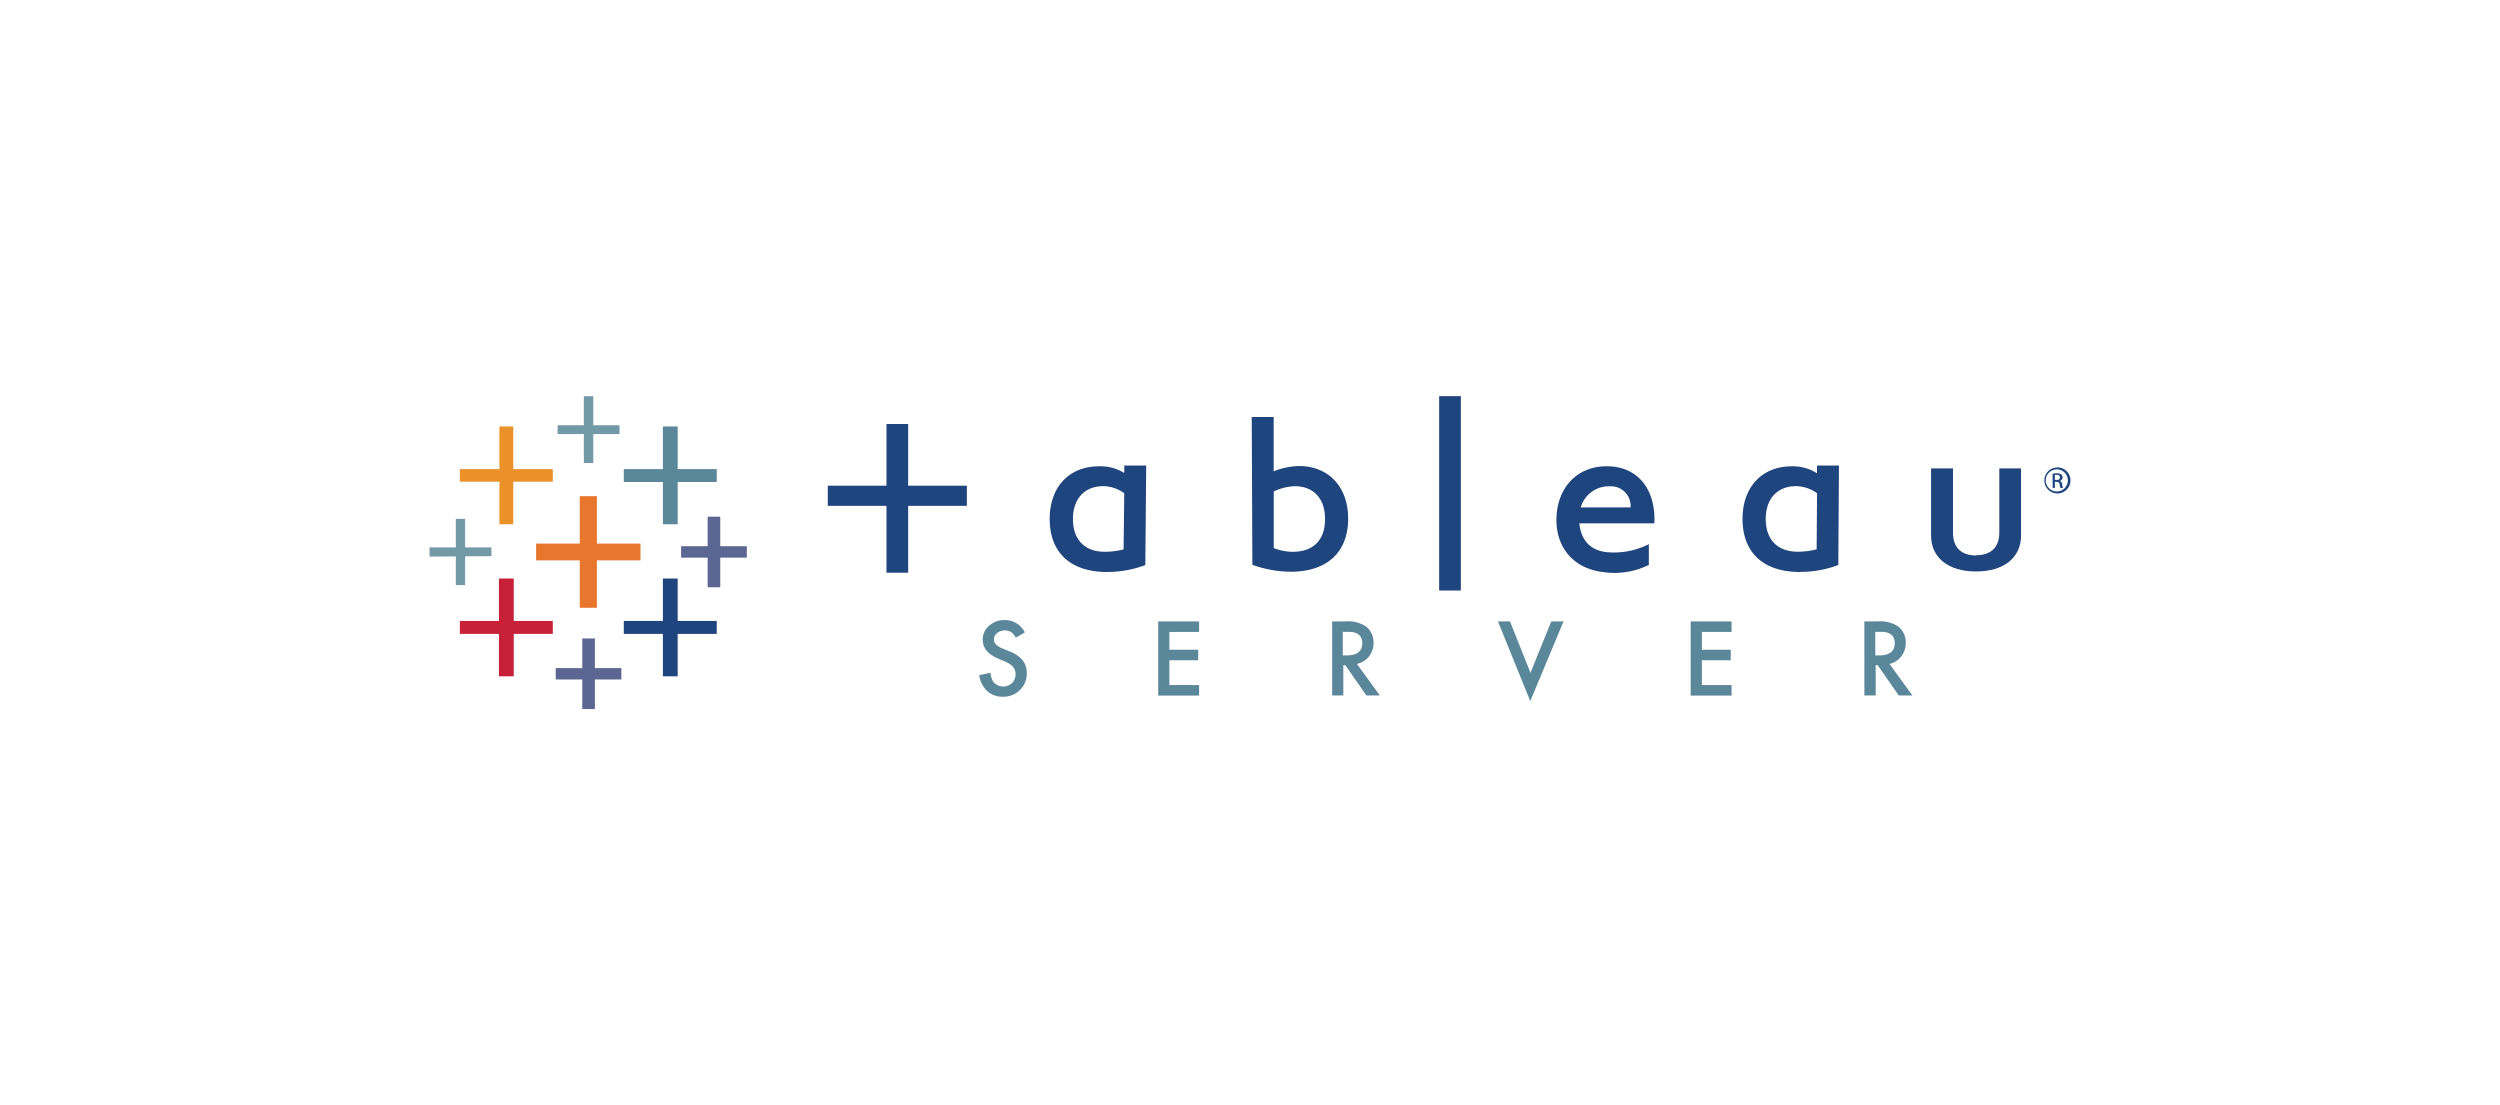 <svg xmlns="http://www.w3.org/2000/svg" viewBox="0 0 475 210"><defs><style>.a{fill:#e8762d;}.b{fill:#c72037;}.c{fill:#5b879b;}.d{fill:#5c6692;}.e{fill:#eb9129;}.f{fill:#1f457e;}.g{fill:#7199a6;}</style></defs><title>integration-tile</title><polygon class="a" points="121.69 103.28 113.41 103.28 113.41 94.27 110.15 94.27 110.15 103.28 101.86 103.28 101.86 106.47 110.15 106.47 110.15 115.48 113.41 115.48 113.41 106.47 121.69 106.47 121.69 103.28"/><polygon class="b" points="105.03 117.98 97.61 117.98 97.61 109.92 94.8 109.92 94.8 117.98 87.37 117.98 87.37 120.44 94.8 120.44 94.8 128.5 97.61 128.5 97.61 120.44 105.03 120.44 105.03 117.98"/><polygon class="c" points="136.18 89.13 128.76 89.13 128.76 81.03 125.95 81.03 125.95 89.13 118.52 89.13 118.52 91.58 125.95 91.58 125.95 99.61 128.76 99.61 128.76 91.58 136.18 91.58 136.18 89.13"/><polygon class="d" points="118.06 126.94 113.03 126.94 113.03 121.31 110.63 121.31 110.63 126.94 105.59 126.94 105.59 129.1 110.63 129.1 110.63 134.72 113.03 134.72 113.03 129.1 118.06 129.1 118.06 126.94"/><polygon class="e" points="105.03 89.13 97.52 89.13 97.52 81.03 94.89 81.03 94.89 89.13 87.37 89.13 87.37 91.52 94.89 91.52 94.89 99.61 97.52 99.61 97.52 91.52 105.03 91.52 105.03 89.13"/><polygon class="d" points="141.89 103.78 136.85 103.78 136.85 98.17 134.45 98.17 134.45 103.78 129.41 103.78 129.41 105.95 134.45 105.95 134.45 111.58 136.85 111.58 136.85 105.95 141.89 105.95 141.89 103.78"/><polygon class="f" points="136.18 117.98 128.76 117.98 128.76 109.92 125.95 109.92 125.95 117.98 118.52 117.98 118.52 120.44 125.95 120.44 125.95 128.5 128.76 128.5 128.76 120.44 136.18 120.44 136.18 117.98"/><polygon class="g" points="110.93 75.28 110.93 80.8 105.95 80.8 105.95 82.47 110.93 82.47 110.93 87.98 112.72 87.98 112.72 82.47 117.71 82.47 117.71 80.8 112.72 80.8 112.72 75.28 110.93 75.28"/><polygon class="g" points="93.37 104 88.37 104 88.37 98.59 86.61 98.59 86.61 104 81.61 104 81.61 105.75 86.61 105.72 86.61 111.16 88.37 111.16 88.37 105.7 93.37 105.67 93.37 104"/><path class="f" d="M242,89.55a13.66,13.66,0,0,1,4.82-1c5.57,0,9.33,3.91,9.33,10,0,6.36-4,10.08-10.92,10.08a22.42,22.42,0,0,1-7.28-1.31l-.12-28.09H242Zm3.64,15.29c3.89,0,6.12-2.23,6.12-6.21s-2.25-6.25-5.75-6.25a10,10,0,0,0-4,1v10.76a10.55,10.55,0,0,0,3.65.71"/><rect class="f" x="273.44" y="75.27" width="4.12" height="36.93"/><path class="f" d="M300.34,96.4h9.47a3.74,3.74,0,0,0-3.47-4h-.4a5.56,5.56,0,0,0-5.6,4M305,108.75c-6.35-.62-9.45-5.08-9.27-10.38.19-5.72,3.89-9.78,9.54-9.78,5.92,0,9.35,4.38,9.06,10.84H300.08c.34,3.58,2.49,5.27,5.43,5.5a14.68,14.68,0,0,0,7.77-1.54v3.94a14.72,14.72,0,0,1-8.27,1.42"/><path class="f" d="M375.49,105.49c2.62,0,4.38-1.33,4.38-4.32V89H384v12.73c0,4.25-3.3,6.85-8.55,6.85s-8.55-2.6-8.55-6.85V89h4.17v12.22c0,3,1.77,4.32,4.38,4.32"/><path class="f" d="M210.36,108.68c-7,0-10.92-3.72-10.92-10.08,0-6.13,3.76-10,9.33-10a8.53,8.53,0,0,1,4.84,1.27V88.45h4.17l-.17,18.91a20.3,20.3,0,0,1-7.28,1.31m-.42-3.83a14.82,14.82,0,0,0,3.57-.45l.13-10.67a6.91,6.91,0,0,0-4-1.35c-3.5,0-5.75,2.35-5.75,6.25s2.23,6.26,6.12,6.21"/><path class="f" d="M342,108.68c-7,0-10.92-3.72-10.92-10.08,0-6.13,3.76-10,9.33-10a8.53,8.53,0,0,1,4.82,1.32V88.45h4.17l-.12,18.9a20.28,20.28,0,0,1-7.27,1.31m-.42-3.83a15,15,0,0,0,3.57-.45l.08-10.66a6.91,6.91,0,0,0-4-1.35c-3.5,0-5.75,2.35-5.75,6.25s2.23,6.21,6.12,6.21"/><polygon class="f" points="168.43 80.56 172.55 80.56 172.55 92.28 183.7 92.28 183.7 96.11 172.55 96.11 172.55 108.81 168.43 108.81 168.43 96.11 157.28 96.11 157.28 92.28 168.43 92.28 168.43 80.56"/><path class="f" d="M390.89,88.8a2.48,2.48,0,1,1-2.46,2.5s0,0,0,0a2.44,2.44,0,0,1,2.41-2.47Zm0,.38a2.1,2.1,0,1,0,2,2,2.1,2.1,0,0,0-2-2Zm-.46,3.53H390V90a5,5,0,0,1,.78-.07,1.46,1.46,0,0,1,.86.21.67.67,0,0,1,.25.57.69.69,0,0,1-.54.67h0a.67.67,0,0,1,.46.67,2.42,2.42,0,0,0,.17.68h-.46a2,2,0,0,1-.19-.7.52.52,0,0,0-.55-.48h-.35v1.21Zm0-1.53h.32a.55.55,0,0,0,.66-.41v-.06a.54.54,0,0,0-.58-.49h-.41v.95Z"/><path class="c" d="M194.72,120.16l-1.72,1a3,3,0,0,0-.92-1.09,2.47,2.47,0,0,0-2.65.21,1.56,1.56,0,0,0-.58,1.24q0,1,1.53,1.66l1.4.57a6,6,0,0,1,2.51,1.69,3.82,3.82,0,0,1,.79,2.45,4.31,4.31,0,0,1-1.29,3.21,4.44,4.44,0,0,1-3.24,1.28,4.32,4.32,0,0,1-3-1.09,5,5,0,0,1-1.49-3l2.15-.47a3.66,3.66,0,0,0,.51,1.71,2.43,2.43,0,0,0,3.41.38l.16-.13a2.3,2.3,0,0,0,.66-1.69,2.36,2.36,0,0,0-.11-.75,1.92,1.92,0,0,0-.36-.63,2.84,2.84,0,0,0-.62-.54,6,6,0,0,0-.91-.48l-1.34-.58q-2.89-1.22-2.89-3.57a3.39,3.39,0,0,1,1.21-2.65,4.38,4.38,0,0,1,3-1.08A4.22,4.22,0,0,1,194.72,120.16Z"/><path class="c" d="M227.83,120.07h-5.65v3.38h5.48v2h-5.48v4.71h5.65v2h-7.77V118.07h7.77Z"/><path class="c" d="M257.81,126.14l4.36,6h-2.56l-4-5.76h-.38v5.76h-2.12V118.07h2.49a6.22,6.22,0,0,1,4,1,3.85,3.85,0,0,1,1.37,3.08,4,4,0,0,1-.86,2.57A3.82,3.82,0,0,1,257.81,126.14Zm-2.65-1.61h.67q3,0,3-2.31t-2.94-2.16h-.76v4.47Z"/><path class="c" d="M286.9,118.07l3.89,9.76,3.95-9.76h2.33l-6.32,15.14-6.14-15.14h2.29Z"/><path class="c" d="M329,120.07h-5.64v3.38h5.48v2h-5.48v4.71H329v2h-7.77V118.07H329Z"/><path class="c" d="M359,126.14l4.36,6h-2.6l-4-5.76h-.38v5.76h-2.15V118.07h2.49a6.22,6.22,0,0,1,4,1,3.85,3.85,0,0,1,1.37,3.08,4,4,0,0,1-.86,2.57A3.82,3.82,0,0,1,359,126.14Zm-2.64-1.61H357q3,0,3-2.31t-2.94-2.16h-.76v4.47Z"/></svg>
